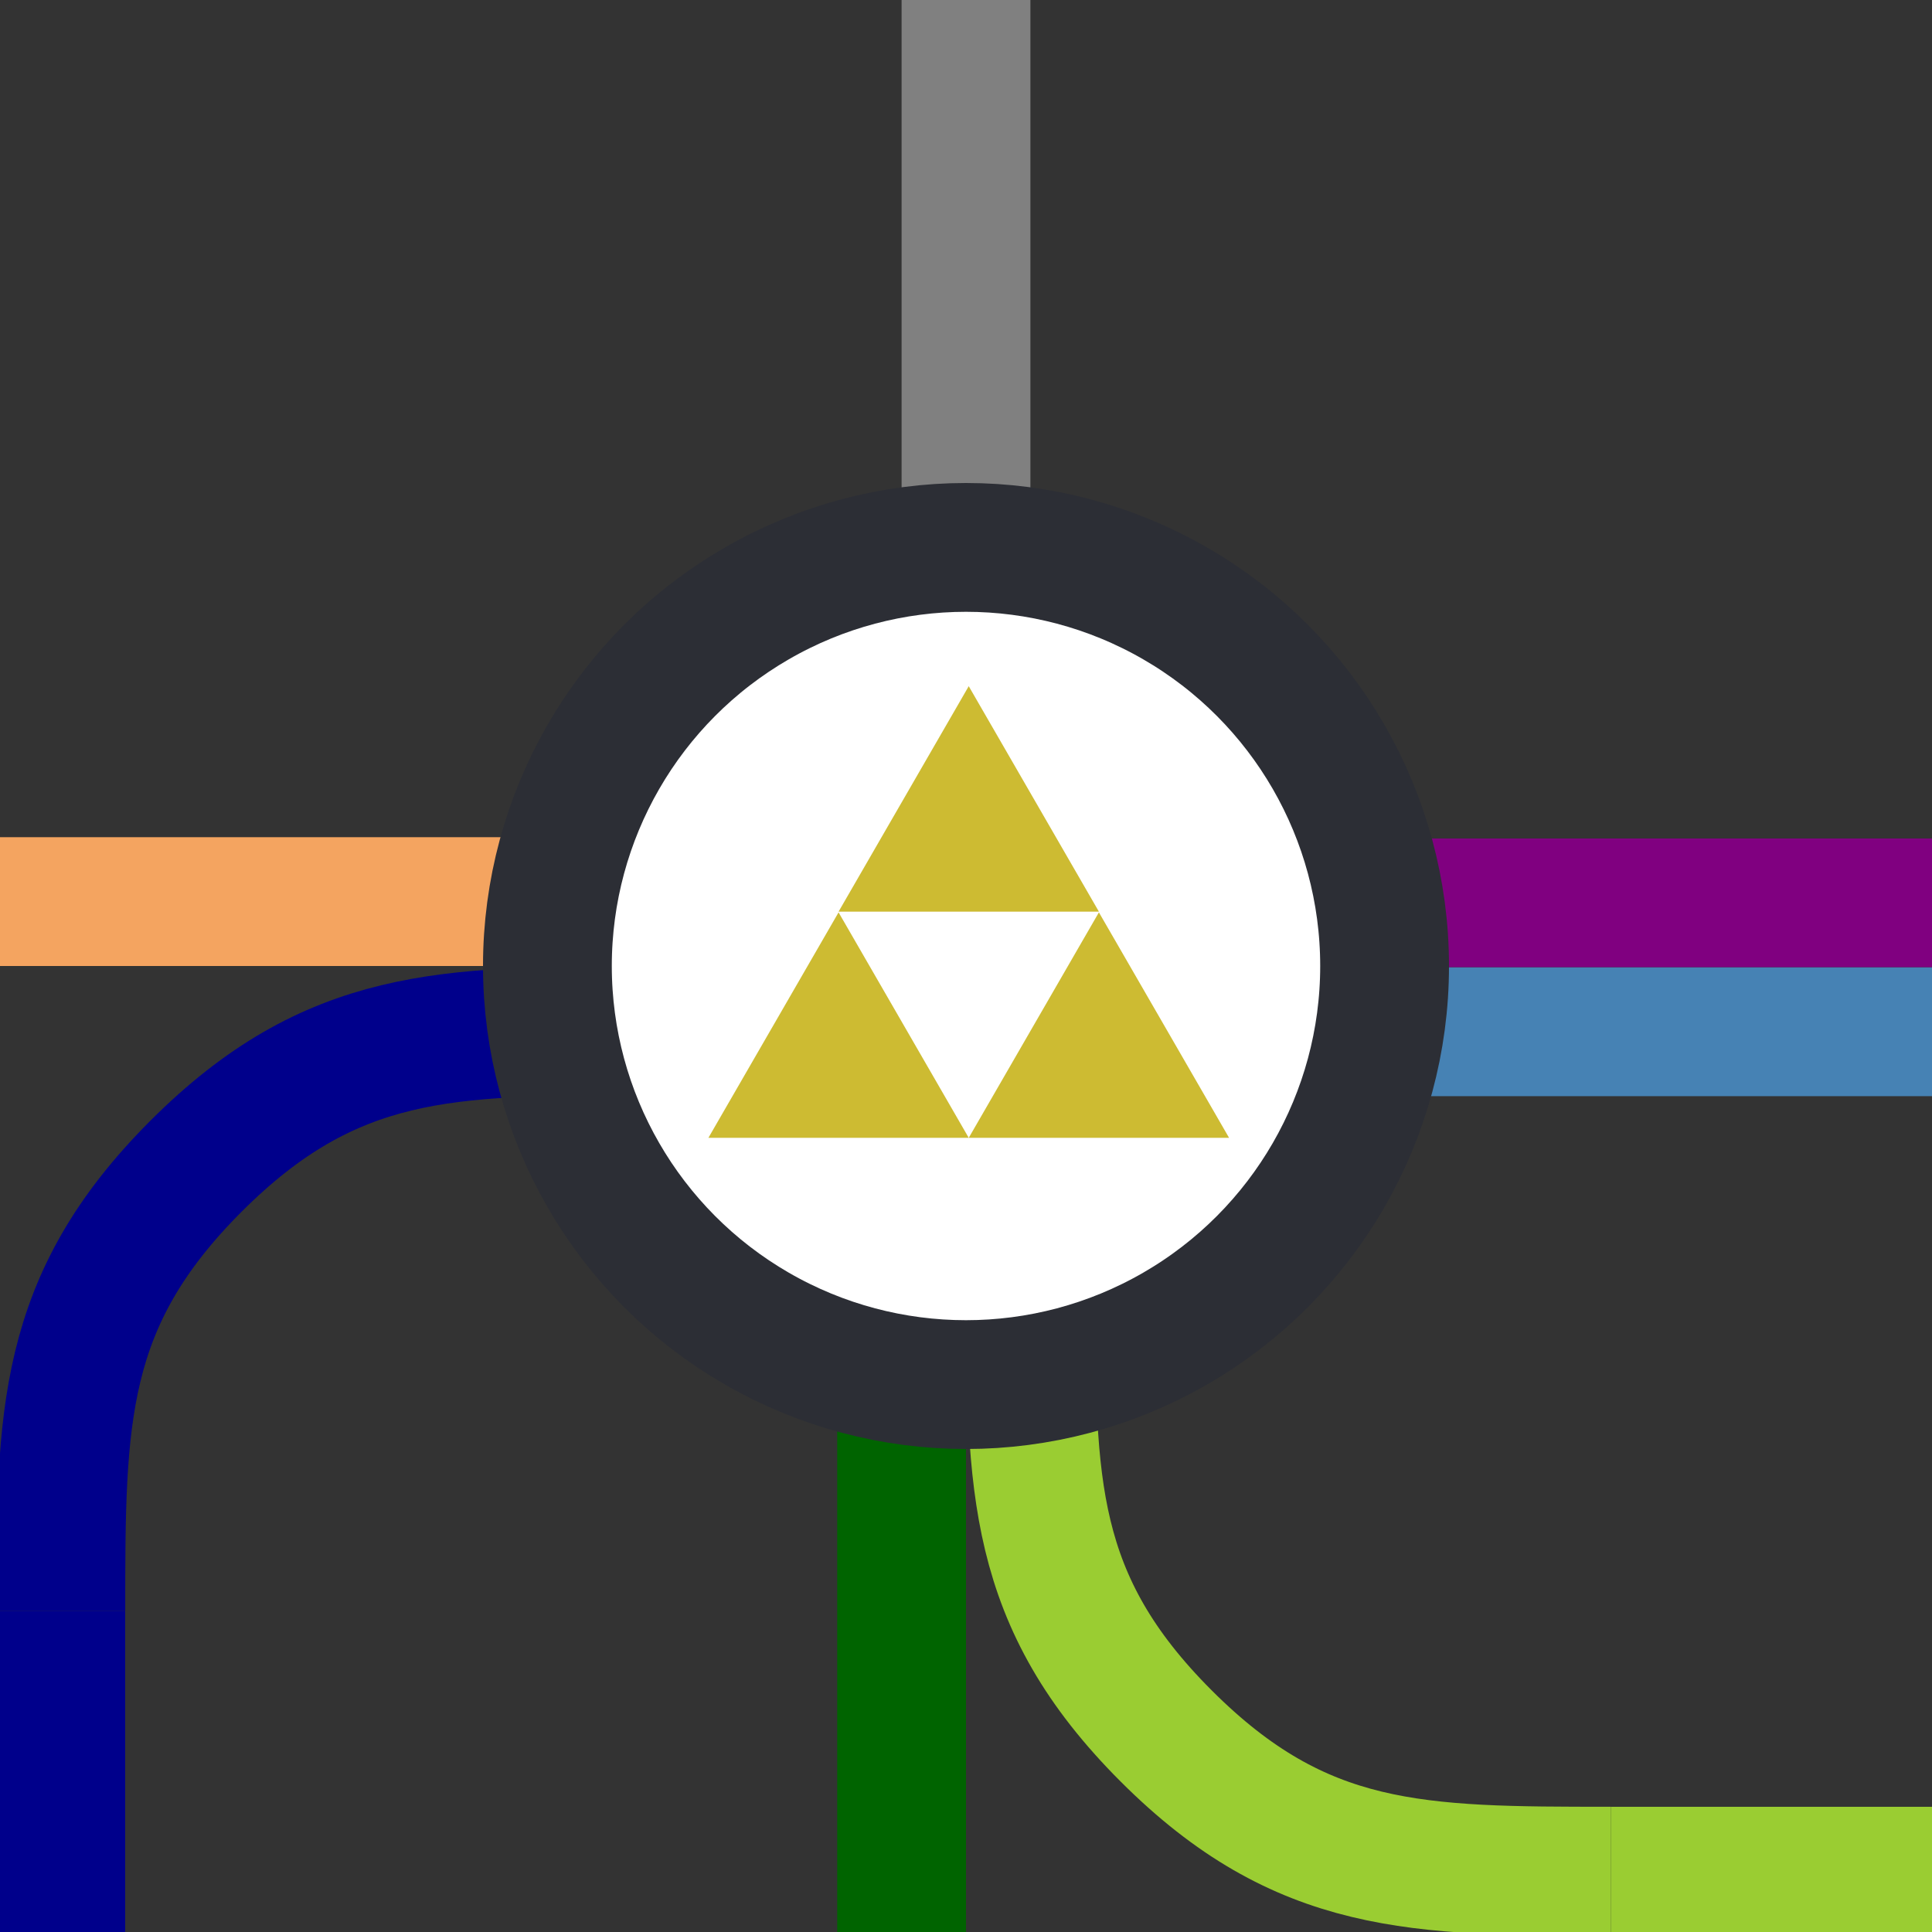 <?xml version="1.0" encoding="UTF-8" standalone="no"?>
<!-- Created with Inkscape (http://www.inkscape.org/) -->

<svg
   xmlns:dc="http://purl.org/dc/elements/1.1/"
   xmlns:cc="http://creativecommons.org/ns#"
   xmlns:rdf="http://www.w3.org/1999/02/22-rdf-syntax-ns#"
   xmlns:svg="http://www.w3.org/2000/svg"
   xmlns="http://www.w3.org/2000/svg"
   xmlns:sodipodi="http://sodipodi.sourceforge.net/DTD/sodipodi-0.dtd"
   xmlns:inkscape="http://www.inkscape.org/namespaces/inkscape"
   width="60"
   height="60"
   viewBox="0 0 60 60"
   version="1.1"
   id="svg3719"
   inkscape:version="0.92.3 (2405546, 2018-03-11)"
   sodipodi:docname="icon.svg">
  <rect x="0" y="0" width="60" height="60" fill="#333333" stroke="none"/>
  <defs
     id="defs3713">
    <inkscape:path-effect
       effect="bspline"
       id="path-effect4572"
       is_visible="true"
       weight="33.333"
       steps="2"
       helper_size="0"
       apply_no_weight="true"
       apply_with_weight="true"
       only_selected="false" />
    <inkscape:path-effect
       effect="bspline"
       id="path-effect4568"
       is_visible="true"
       weight="33.333"
       steps="2"
       helper_size="0"
       apply_no_weight="true"
       apply_with_weight="true"
       only_selected="false" />
    <inkscape:path-effect
       effect="bspline"
       id="path-effect4562"
       is_visible="true"
       weight="33.333"
       steps="2"
       helper_size="0"
       apply_no_weight="true"
       apply_with_weight="true"
       only_selected="false" />
    <inkscape:path-effect
       effect="bspline"
       id="path-effect4572-5"
       is_visible="true"
       weight="33.333"
       steps="2"
       helper_size="0"
       apply_no_weight="true"
       apply_with_weight="true"
       only_selected="false" />
    <inkscape:path-effect
       effect="bspline"
       id="path-effect4572-5-0"
       is_visible="true"
       weight="33.333"
       steps="2"
       helper_size="0"
       apply_no_weight="true"
       apply_with_weight="true"
       only_selected="false" />
    <inkscape:path-effect
       effect="bspline"
       id="path-effect4572-5-0-7"
       is_visible="true"
       weight="33.333"
       steps="2"
       helper_size="0"
       apply_no_weight="true"
       apply_with_weight="true"
       only_selected="false" />
  </defs>
  <sodipodi:namedview
     id="base"
     pagecolor="#ffffff"
     bordercolor="#666666"
     borderopacity="1.0"
     inkscape:pageopacity="0.0"
     inkscape:pageshadow="2"
     inkscape:zoom="8"
     inkscape:cx="39.438596"
     inkscape:cy="25.489524"
     inkscape:document-units="px"
     inkscape:current-layer="layer1"
     showgrid="false"
     units="px"
     inkscape:snap-path-clip="false"
     inkscape:window-width="1516"
     inkscape:window-height="1014"
     inkscape:window-x="1998"
     inkscape:window-y="7"
     inkscape:window-maximized="0">
    <inkscape:grid
       type="xygrid"
       id="grid4564"
       empspacing="5" />
  </sodipodi:namedview>
  <g
     inkscape:label="Layer 1"
     inkscape:groupmode="layer"
     id="layer1"
     transform="translate(0,-303.188)">
    <rect
       style="fill:#808080;fill-opacity:1;stroke:none;stroke-width:1.472;stroke-miterlimit:4;stroke-dasharray:none;stroke-opacity:1"
       id="rect4528"
       width="4"
       height="30"
       x="28"
       y="303.188" />
    <rect
       style="fill:#f4a460;fill-opacity:1;stroke:none;stroke-width:1.696;stroke-miterlimit:4;stroke-dasharray:none;stroke-opacity:1"
       id="rect4530"
       width="30"
       height="4"
       x="0"
       y="329.188" />
    <g
       id="g4548"
       transform="matrix(3.78,0,0,3.78,-278.75,-13.44)">
      <rect
         y="90.653"
         x="81.69"
         height="1.058"
         width="7.938"
         id="rect4534"
         style="fill:#800080;fill-opacity:1;stroke:none;stroke-width:0.222;stroke-miterlimit:4;stroke-dasharray:none;stroke-opacity:1" />
      <rect
         y="91.712"
         x="81.69"
         height="1.058"
         width="7.938"
         id="rect4536"
         style="fill:#4682b4;fill-opacity:1;stroke:none;stroke-width:0.25;stroke-miterlimit:4;stroke-dasharray:none;stroke-opacity:1" />
    </g>
    <rect
       style="fill:#006400;fill-opacity:1;stroke:none;stroke-width:0.636;stroke-miterlimit:4;stroke-dasharray:none;stroke-opacity:1"
       id="rect4540"
       width="4"
       height="30"
       x="26"
       y="333.188" />
    <g
       id="g4719"
       transform="matrix(0.667,0,0,0.667,-5.3968974e-6,136.063)">
      <rect
         y="295.688"
         x="45"
         height="15"
         width="6"
         id="rect4538"
         style="fill:#9acd32;fill-opacity:1;stroke:none;stroke-width:0.783;stroke-miterlimit:4;stroke-dasharray:none;stroke-opacity:1" />
      <rect
         y="334.688"
         x="75"
         height="6"
         width="15"
         id="rect4538-4"
         style="fill:#9acd32;fill-opacity:1;stroke:none;stroke-width:0.783;stroke-miterlimit:4;stroke-dasharray:none;stroke-opacity:1" />
      <path
         sodipodi:nodetypes="ccc"
         inkscape:original-d="m 48.000075,310.68747 c 5.99e-4,8.99937 -9.63e-4,14.40497 0,26.99995 12.593046,-9.7e-4 18.000553,-6.2e-4 26.999923,0"
         inkscape:path-effect="#path-effect4572-5-0"
         inkscape:connector-curvature="0"
         id="path4570-1-4"
         d="m 48,310.687 c 0,8.999 0,14.405 6.297,20.702 6.297,6.297 11.704,6.297 20.703,6.297"
         style="fill:none;fill-opacity:1;stroke:#9acd32;stroke-width:6;stroke-linecap:butt;stroke-linejoin:miter;stroke-miterlimit:4;stroke-dasharray:none;stroke-opacity:1" />
    </g>
    <g
       id="g4719-0"
       transform="matrix(0,0.667,-0.667,0,227.125,303.188)">
      <rect
         y="295.688"
         x="45"
         height="15"
         width="6"
         id="rect4538-5"
         style="fill:#00008b;fill-opacity:1;stroke:none;stroke-width:0.783;stroke-miterlimit:4;stroke-dasharray:none;stroke-opacity:1" />
      <rect
         y="334.688"
         x="75"
         height="6"
         width="15"
         id="rect4538-4-6"
         style="fill:#00008b;fill-opacity:1;stroke:none;stroke-width:0.783;stroke-miterlimit:4;stroke-dasharray:none;stroke-opacity:1" />
      <path
         sodipodi:nodetypes="ccc"
         inkscape:original-d="m 48.000075,310.68747 c 5.99e-4,8.99937 -9.63e-4,14.40497 0,26.99995 12.593046,-9.7e-4 18.000553,-6.2e-4 26.999923,0"
         inkscape:path-effect="#path-effect4572-5-0-7"
         inkscape:connector-curvature="0"
         id="path4570-1-4-2"
         d="m 48,310.687 c 0,8.999 0,14.405 6.297,20.702 6.297,6.297 11.704,6.297 20.703,6.297"
         style="fill:none;fill-opacity:1;stroke:#00008b;stroke-width:6;stroke-linecap:butt;stroke-linejoin:miter;stroke-miterlimit:4;stroke-dasharray:none;stroke-opacity:1" />
    </g>
    <circle
       id="path3721"
       cx="30"
       cy="333.188"
       style="fill:#ffffff;fill-opacity:1;stroke:#2c2e35;stroke-width:4;stroke-linejoin:miter;stroke-miterlimit:4;stroke-dasharray:none;stroke-opacity:1;paint-order:normal"
       r="13" />
    <g
       id="g4706"
       transform="matrix(1.617,0,0,1.617,22,-135.587)">
      <path
         transform="matrix(1,0,0,1,-7.479,0.856)"
         inkscape:transform-center-y="-0.25876483"
         d="m 9.083,291.422 0.448,-0.776 0.448,-0.776 0.448,0.776 0.448,0.776 -0.896,0 z"
         inkscape:randomized="0"
         inkscape:rounded="0"
         inkscape:flatsided="false"
         sodipodi:arg2="3.6651914"
         sodipodi:arg1="2.6179939"
         sodipodi:r2="0.51755148"
         sodipodi:r1="1.035103"
         sodipodi:cy="290.90417"
         sodipodi:cx="9.9792061"
         sodipodi:sides="3"
         id="path4652"
         style="fill:#ffffff;fill-opacity:1;stroke:#cdbb32;stroke-width:1.852;stroke-linejoin:miter;stroke-miterlimit:4;stroke-dasharray:none;stroke-opacity:1;paint-order:normal"
         sodipodi:type="star" />
      <path
         transform="matrix(1,0,0,1,-2.479,0.856)"
         inkscape:transform-center-y="-0.25876483"
         d="m 9.083,291.422 0.448,-0.776 0.448,-0.776 0.448,0.776 0.448,0.776 -0.896,0 z"
         inkscape:randomized="0"
         inkscape:rounded="0"
         inkscape:flatsided="false"
         sodipodi:arg2="3.6651914"
         sodipodi:arg1="2.6179939"
         sodipodi:r2="0.51755148"
         sodipodi:r1="1.035103"
         sodipodi:cy="290.90417"
         sodipodi:cx="9.9792061"
         sodipodi:sides="3"
         id="path4652-8"
         style="fill:#ffffff;fill-opacity:1;stroke:#cdbb32;stroke-width:1.852;stroke-linejoin:miter;stroke-miterlimit:4;stroke-dasharray:none;stroke-opacity:1;paint-order:normal"
         sodipodi:type="star" />
      <path
         transform="matrix(1,0,0,1,-4.979,-3.488)"
         inkscape:transform-center-y="-0.25877882"
         d="m 9.083,291.422 0.448,-0.776 0.448,-0.776 0.448,0.776 0.448,0.776 -0.896,0 z"
         inkscape:randomized="0"
         inkscape:rounded="0"
         inkscape:flatsided="false"
         sodipodi:arg2="3.6651914"
         sodipodi:arg1="2.6179939"
         sodipodi:r2="0.51755148"
         sodipodi:r1="1.035103"
         sodipodi:cy="290.90417"
         sodipodi:cx="9.9792061"
         sodipodi:sides="3"
         id="path4652-8-8"
         style="fill:#ffffff;fill-opacity:1;stroke:#cdbb32;stroke-width:1.852;stroke-linejoin:miter;stroke-miterlimit:4;stroke-dasharray:none;stroke-opacity:1;paint-order:normal"
         sodipodi:type="star" />
    </g>
  </g>
</svg>
